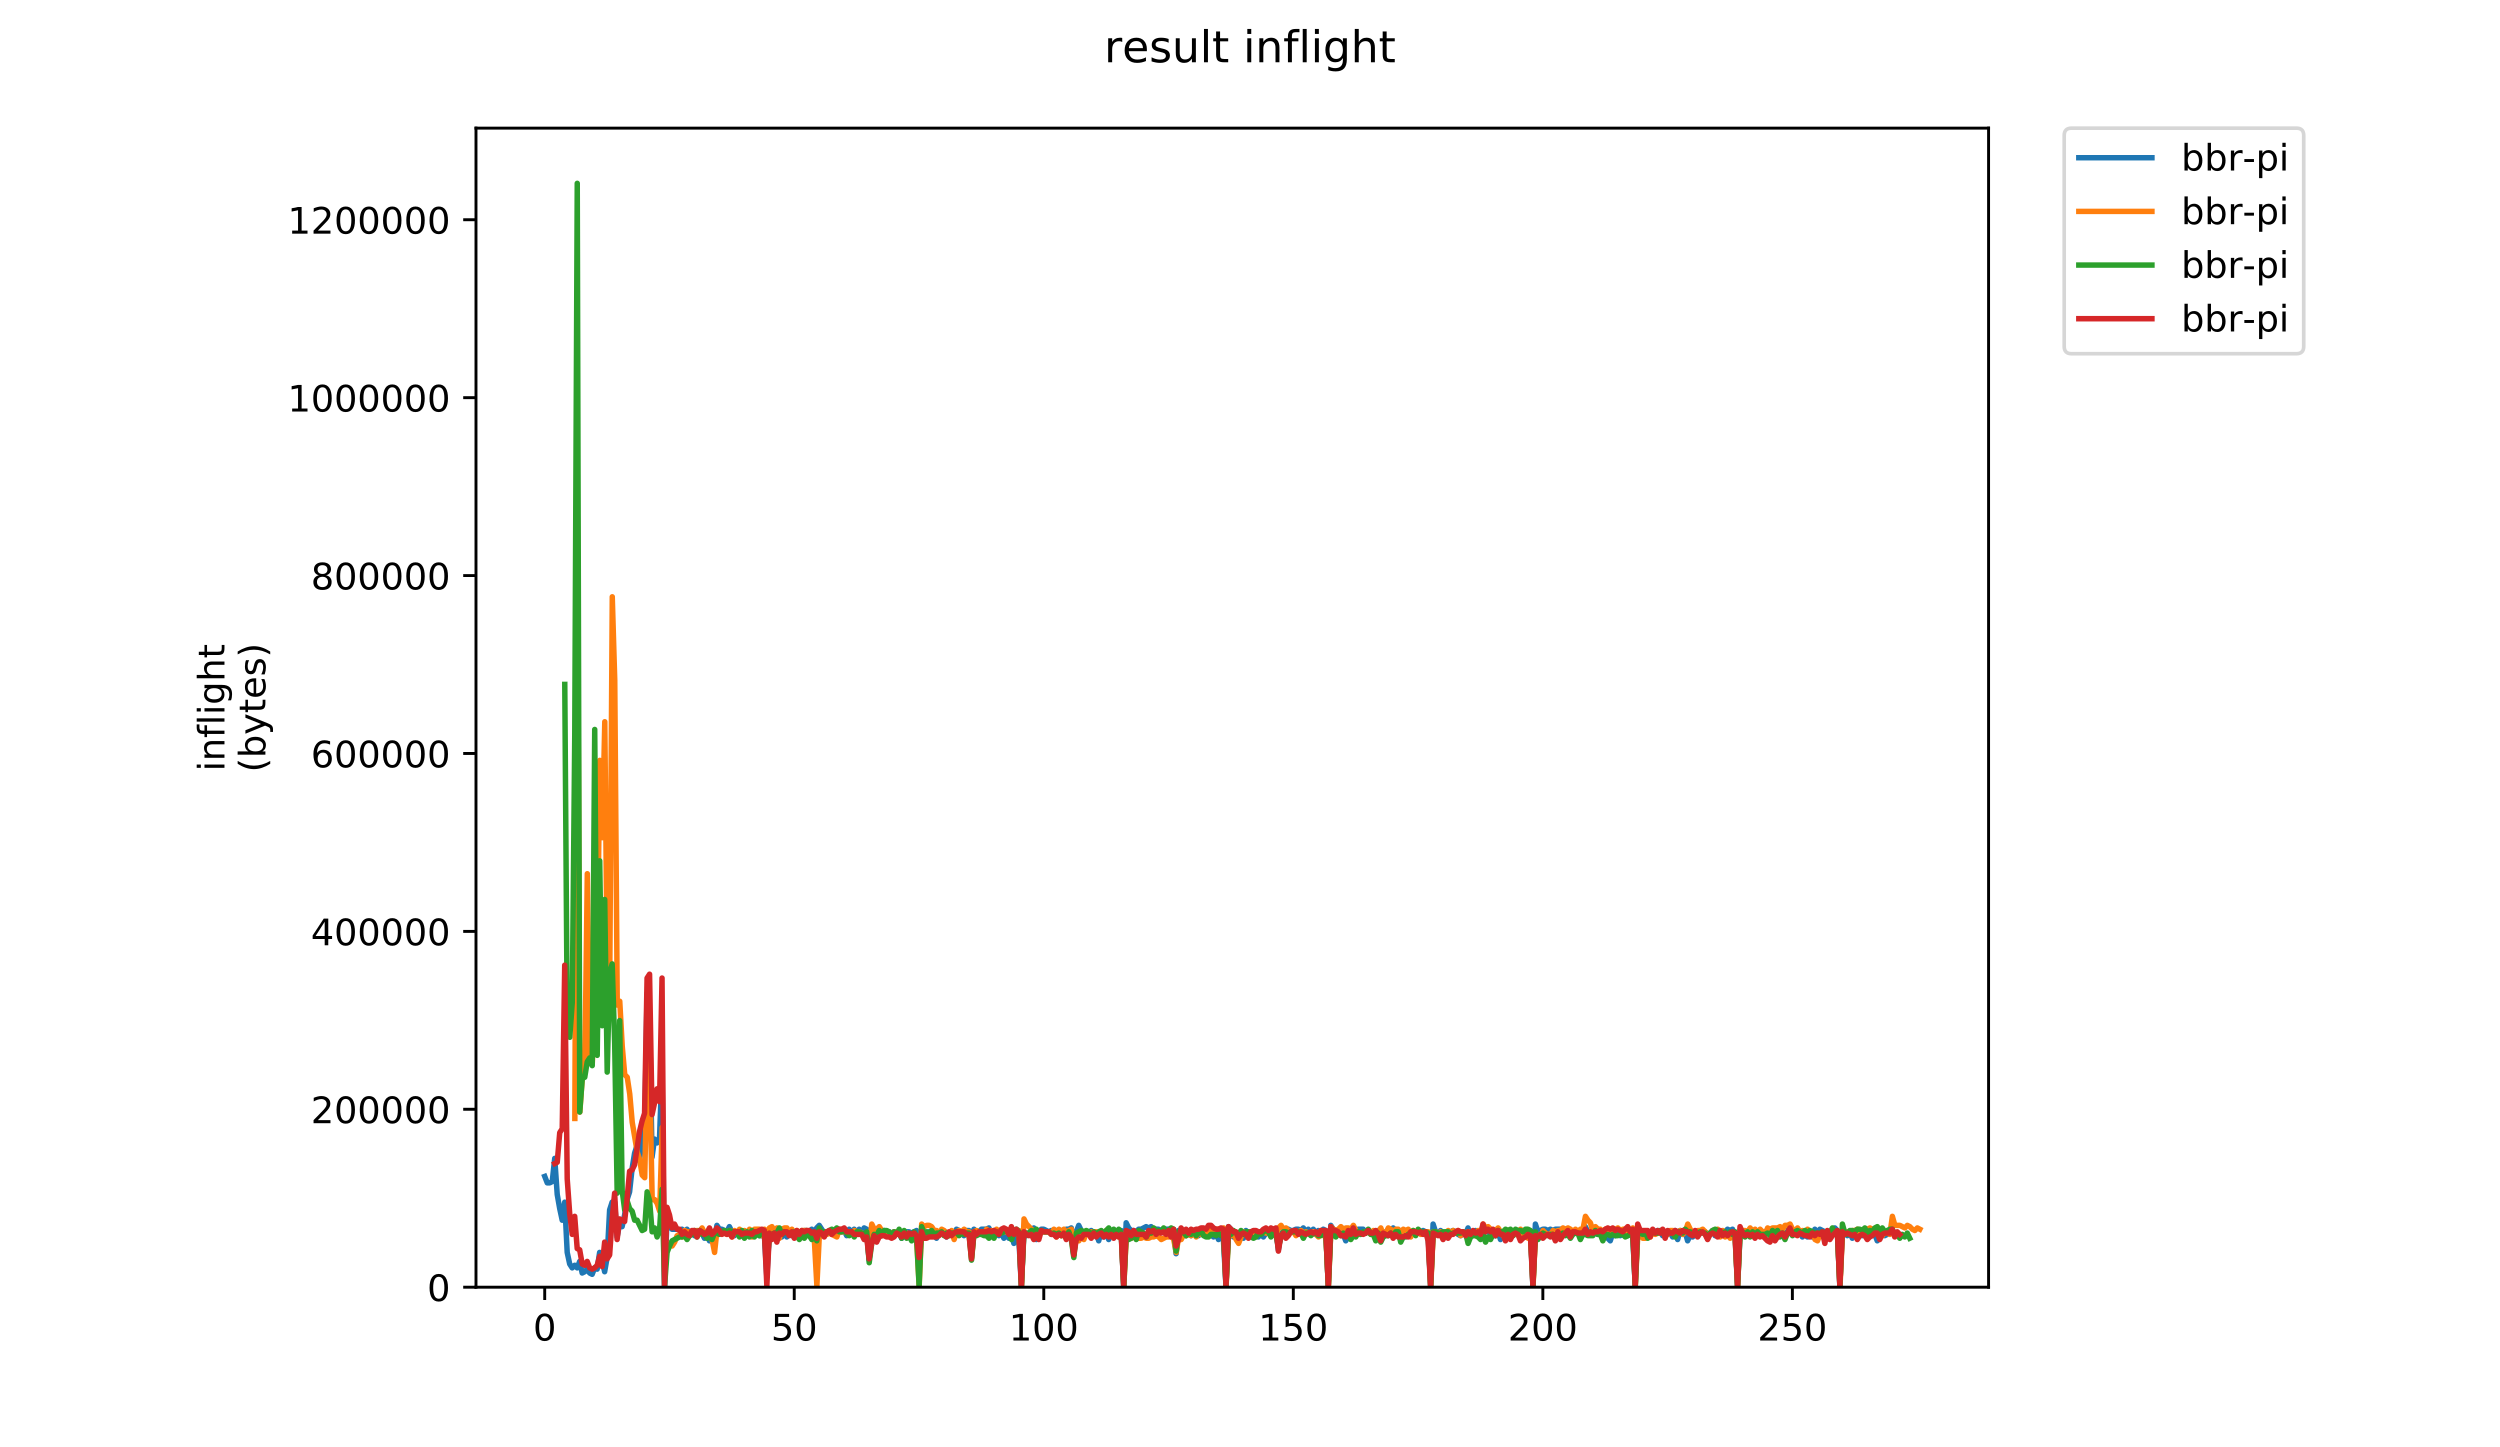 <?xml version="1.0" encoding="utf-8" standalone="no"?>
<!DOCTYPE svg PUBLIC "-//W3C//DTD SVG 1.1//EN"
  "http://www.w3.org/Graphics/SVG/1.1/DTD/svg11.dtd">
<!-- Created with matplotlib (https://matplotlib.org/) -->
<svg height="396pt" version="1.1" viewBox="0 0 684 396" width="684pt" xmlns="http://www.w3.org/2000/svg" xmlns:xlink="http://www.w3.org/1999/xlink">
 <defs>
  <style type="text/css">
*{stroke-linecap:butt;stroke-linejoin:round;}
  </style>
 </defs>
 <g id="figure_1">
  <g id="patch_1">
   <path d="M 0 396 
L 684 396 
L 684 0 
L 0 0 
z
" style="fill:#ffffff;"/>
  </g>
  <g id="axes_1">
   <g id="patch_2">
    <path d="M 130.23 352.174 
L 544.074 352.174 
L 544.074 35.062 
L 130.23 35.062 
z
" style="fill:#ffffff;"/>
   </g>
   <g id="matplotlib.axis_1">
    <g id="xtick_1">
     <g id="line2d_1">
      <defs>
       <path d="M 0 0 
L 0 3.5 
" id="m83495b9a6a" style="stroke:#000000;stroke-width:0.8;"/>
      </defs>
      <g>
       <use style="stroke:#000000;stroke-width:0.8;" x="149.033" xlink:href="#m83495b9a6a" y="352.174"/>
      </g>
     </g>
     <g id="text_1">
      <!-- 0 -->
      <defs>
       <path d="M 31.781 66.406 
Q 24.172 66.406 20.328 58.906 
Q 16.5 51.422 16.5 36.375 
Q 16.5 21.391 20.328 13.891 
Q 24.172 6.391 31.781 6.391 
Q 39.453 6.391 43.281 13.891 
Q 47.125 21.391 47.125 36.375 
Q 47.125 51.422 43.281 58.906 
Q 39.453 66.406 31.781 66.406 
z
M 31.781 74.219 
Q 44.047 74.219 50.516 64.516 
Q 56.984 54.828 56.984 36.375 
Q 56.984 17.969 50.516 8.266 
Q 44.047 -1.422 31.781 -1.422 
Q 19.531 -1.422 13.062 8.266 
Q 6.594 17.969 6.594 36.375 
Q 6.594 54.828 13.062 64.516 
Q 19.531 74.219 31.781 74.219 
z
" id="DejaVuSans-48"/>
      </defs>
      <g transform="translate(145.852 366.773)scale(0.1 -0.1)">
       <use xlink:href="#DejaVuSans-48"/>
      </g>
     </g>
    </g>
    <g id="xtick_2">
     <g id="line2d_2">
      <g>
       <use style="stroke:#000000;stroke-width:0.8;" x="217.305" xlink:href="#m83495b9a6a" y="352.174"/>
      </g>
     </g>
     <g id="text_2">
      <!-- 50 -->
      <defs>
       <path d="M 10.797 72.906 
L 49.516 72.906 
L 49.516 64.594 
L 19.828 64.594 
L 19.828 46.734 
Q 21.969 47.469 24.109 47.828 
Q 26.266 48.188 28.422 48.188 
Q 40.625 48.188 47.75 41.5 
Q 54.891 34.812 54.891 23.391 
Q 54.891 11.625 47.562 5.094 
Q 40.234 -1.422 26.906 -1.422 
Q 22.312 -1.422 17.547 -0.641 
Q 12.797 0.141 7.719 1.703 
L 7.719 11.625 
Q 12.109 9.234 16.797 8.062 
Q 21.484 6.891 26.703 6.891 
Q 35.156 6.891 40.078 11.328 
Q 45.016 15.766 45.016 23.391 
Q 45.016 31 40.078 35.438 
Q 35.156 39.891 26.703 39.891 
Q 22.75 39.891 18.812 39.016 
Q 14.891 38.141 10.797 36.281 
z
" id="DejaVuSans-53"/>
      </defs>
      <g transform="translate(210.943 366.773)scale(0.1 -0.1)">
       <use xlink:href="#DejaVuSans-53"/>
       <use x="63.623" xlink:href="#DejaVuSans-48"/>
      </g>
     </g>
    </g>
    <g id="xtick_3">
     <g id="line2d_3">
      <g>
       <use style="stroke:#000000;stroke-width:0.8;" x="285.578" xlink:href="#m83495b9a6a" y="352.174"/>
      </g>
     </g>
     <g id="text_3">
      <!-- 100 -->
      <defs>
       <path d="M 12.406 8.297 
L 28.516 8.297 
L 28.516 63.922 
L 10.984 60.406 
L 10.984 69.391 
L 28.422 72.906 
L 38.281 72.906 
L 38.281 8.297 
L 54.391 8.297 
L 54.391 0 
L 12.406 0 
z
" id="DejaVuSans-49"/>
      </defs>
      <g transform="translate(276.034 366.773)scale(0.1 -0.1)">
       <use xlink:href="#DejaVuSans-49"/>
       <use x="63.623" xlink:href="#DejaVuSans-48"/>
       <use x="127.246" xlink:href="#DejaVuSans-48"/>
      </g>
     </g>
    </g>
    <g id="xtick_4">
     <g id="line2d_4">
      <g>
       <use style="stroke:#000000;stroke-width:0.8;" x="353.85" xlink:href="#m83495b9a6a" y="352.174"/>
      </g>
     </g>
     <g id="text_4">
      <!-- 150 -->
      <g transform="translate(344.306 366.773)scale(0.1 -0.1)">
       <use xlink:href="#DejaVuSans-49"/>
       <use x="63.623" xlink:href="#DejaVuSans-53"/>
       <use x="127.246" xlink:href="#DejaVuSans-48"/>
      </g>
     </g>
    </g>
    <g id="xtick_5">
     <g id="line2d_5">
      <g>
       <use style="stroke:#000000;stroke-width:0.8;" x="422.122" xlink:href="#m83495b9a6a" y="352.174"/>
      </g>
     </g>
     <g id="text_5">
      <!-- 200 -->
      <defs>
       <path d="M 19.188 8.297 
L 53.609 8.297 
L 53.609 0 
L 7.328 0 
L 7.328 8.297 
Q 12.938 14.109 22.625 23.891 
Q 32.328 33.688 34.812 36.531 
Q 39.547 41.844 41.422 45.531 
Q 43.312 49.219 43.312 52.781 
Q 43.312 58.594 39.234 62.25 
Q 35.156 65.922 28.609 65.922 
Q 23.969 65.922 18.812 64.312 
Q 13.672 62.703 7.812 59.422 
L 7.812 69.391 
Q 13.766 71.781 18.938 73 
Q 24.125 74.219 28.422 74.219 
Q 39.75 74.219 46.484 68.547 
Q 53.219 62.891 53.219 53.422 
Q 53.219 48.922 51.531 44.891 
Q 49.859 40.875 45.406 35.406 
Q 44.188 33.984 37.641 27.219 
Q 31.109 20.453 19.188 8.297 
z
" id="DejaVuSans-50"/>
      </defs>
      <g transform="translate(412.579 366.773)scale(0.1 -0.1)">
       <use xlink:href="#DejaVuSans-50"/>
       <use x="63.623" xlink:href="#DejaVuSans-48"/>
       <use x="127.246" xlink:href="#DejaVuSans-48"/>
      </g>
     </g>
    </g>
    <g id="xtick_6">
     <g id="line2d_6">
      <g>
       <use style="stroke:#000000;stroke-width:0.8;" x="490.395" xlink:href="#m83495b9a6a" y="352.174"/>
      </g>
     </g>
     <g id="text_6">
      <!-- 250 -->
      <g transform="translate(480.851 366.773)scale(0.1 -0.1)">
       <use xlink:href="#DejaVuSans-50"/>
       <use x="63.623" xlink:href="#DejaVuSans-53"/>
       <use x="127.246" xlink:href="#DejaVuSans-48"/>
      </g>
     </g>
    </g>
   </g>
   <g id="matplotlib.axis_2">
    <g id="ytick_1">
     <g id="line2d_7">
      <defs>
       <path d="M 0 0 
L -3.5 0 
" id="mfa64374f54" style="stroke:#000000;stroke-width:0.8;"/>
      </defs>
      <g>
       <use style="stroke:#000000;stroke-width:0.8;" x="130.23" xlink:href="#mfa64374f54" y="352.174"/>
      </g>
     </g>
     <g id="text_7">
      <!-- 0 -->
      <g transform="translate(116.868 355.973)scale(0.1 -0.1)">
       <use xlink:href="#DejaVuSans-48"/>
      </g>
     </g>
    </g>
    <g id="ytick_2">
     <g id="line2d_8">
      <g>
       <use style="stroke:#000000;stroke-width:0.8;" x="130.23" xlink:href="#mfa64374f54" y="303.499"/>
      </g>
     </g>
     <g id="text_8">
      <!-- 200000 -->
      <g transform="translate(85.055 307.299)scale(0.1 -0.1)">
       <use xlink:href="#DejaVuSans-50"/>
       <use x="63.623" xlink:href="#DejaVuSans-48"/>
       <use x="127.246" xlink:href="#DejaVuSans-48"/>
       <use x="190.869" xlink:href="#DejaVuSans-48"/>
       <use x="254.492" xlink:href="#DejaVuSans-48"/>
       <use x="318.115" xlink:href="#DejaVuSans-48"/>
      </g>
     </g>
    </g>
    <g id="ytick_3">
     <g id="line2d_9">
      <g>
       <use style="stroke:#000000;stroke-width:0.8;" x="130.23" xlink:href="#mfa64374f54" y="254.825"/>
      </g>
     </g>
     <g id="text_9">
      <!-- 400000 -->
      <defs>
       <path d="M 37.797 64.312 
L 12.891 25.391 
L 37.797 25.391 
z
M 35.203 72.906 
L 47.609 72.906 
L 47.609 25.391 
L 58.016 25.391 
L 58.016 17.188 
L 47.609 17.188 
L 47.609 0 
L 37.797 0 
L 37.797 17.188 
L 4.891 17.188 
L 4.891 26.703 
z
" id="DejaVuSans-52"/>
      </defs>
      <g transform="translate(85.055 258.624)scale(0.1 -0.1)">
       <use xlink:href="#DejaVuSans-52"/>
       <use x="63.623" xlink:href="#DejaVuSans-48"/>
       <use x="127.246" xlink:href="#DejaVuSans-48"/>
       <use x="190.869" xlink:href="#DejaVuSans-48"/>
       <use x="254.492" xlink:href="#DejaVuSans-48"/>
       <use x="318.115" xlink:href="#DejaVuSans-48"/>
      </g>
     </g>
    </g>
    <g id="ytick_4">
     <g id="line2d_10">
      <g>
       <use style="stroke:#000000;stroke-width:0.8;" x="130.23" xlink:href="#mfa64374f54" y="206.15"/>
      </g>
     </g>
     <g id="text_10">
      <!-- 600000 -->
      <defs>
       <path d="M 33.016 40.375 
Q 26.375 40.375 22.484 35.828 
Q 18.609 31.297 18.609 23.391 
Q 18.609 15.531 22.484 10.953 
Q 26.375 6.391 33.016 6.391 
Q 39.656 6.391 43.531 10.953 
Q 47.406 15.531 47.406 23.391 
Q 47.406 31.297 43.531 35.828 
Q 39.656 40.375 33.016 40.375 
z
M 52.594 71.297 
L 52.594 62.312 
Q 48.875 64.062 45.094 64.984 
Q 41.312 65.922 37.594 65.922 
Q 27.828 65.922 22.672 59.328 
Q 17.531 52.734 16.797 39.406 
Q 19.672 43.656 24.016 45.922 
Q 28.375 48.188 33.594 48.188 
Q 44.578 48.188 50.953 41.516 
Q 57.328 34.859 57.328 23.391 
Q 57.328 12.156 50.688 5.359 
Q 44.047 -1.422 33.016 -1.422 
Q 20.359 -1.422 13.672 8.266 
Q 6.984 17.969 6.984 36.375 
Q 6.984 53.656 15.188 63.938 
Q 23.391 74.219 37.203 74.219 
Q 40.922 74.219 44.703 73.484 
Q 48.484 72.75 52.594 71.297 
z
" id="DejaVuSans-54"/>
      </defs>
      <g transform="translate(85.055 209.949)scale(0.1 -0.1)">
       <use xlink:href="#DejaVuSans-54"/>
       <use x="63.623" xlink:href="#DejaVuSans-48"/>
       <use x="127.246" xlink:href="#DejaVuSans-48"/>
       <use x="190.869" xlink:href="#DejaVuSans-48"/>
       <use x="254.492" xlink:href="#DejaVuSans-48"/>
       <use x="318.115" xlink:href="#DejaVuSans-48"/>
      </g>
     </g>
    </g>
    <g id="ytick_5">
     <g id="line2d_11">
      <g>
       <use style="stroke:#000000;stroke-width:0.8;" x="130.23" xlink:href="#mfa64374f54" y="157.475"/>
      </g>
     </g>
     <g id="text_11">
      <!-- 800000 -->
      <defs>
       <path d="M 31.781 34.625 
Q 24.75 34.625 20.719 30.859 
Q 16.703 27.094 16.703 20.516 
Q 16.703 13.922 20.719 10.156 
Q 24.75 6.391 31.781 6.391 
Q 38.812 6.391 42.859 10.172 
Q 46.922 13.969 46.922 20.516 
Q 46.922 27.094 42.891 30.859 
Q 38.875 34.625 31.781 34.625 
z
M 21.922 38.812 
Q 15.578 40.375 12.031 44.719 
Q 8.5 49.078 8.5 55.328 
Q 8.5 64.062 14.719 69.141 
Q 20.953 74.219 31.781 74.219 
Q 42.672 74.219 48.875 69.141 
Q 55.078 64.062 55.078 55.328 
Q 55.078 49.078 51.531 44.719 
Q 48 40.375 41.703 38.812 
Q 48.828 37.156 52.797 32.312 
Q 56.781 27.484 56.781 20.516 
Q 56.781 9.906 50.312 4.234 
Q 43.844 -1.422 31.781 -1.422 
Q 19.734 -1.422 13.25 4.234 
Q 6.781 9.906 6.781 20.516 
Q 6.781 27.484 10.781 32.312 
Q 14.797 37.156 21.922 38.812 
z
M 18.312 54.391 
Q 18.312 48.734 21.844 45.562 
Q 25.391 42.391 31.781 42.391 
Q 38.141 42.391 41.719 45.562 
Q 45.312 48.734 45.312 54.391 
Q 45.312 60.062 41.719 63.234 
Q 38.141 66.406 31.781 66.406 
Q 25.391 66.406 21.844 63.234 
Q 18.312 60.062 18.312 54.391 
z
" id="DejaVuSans-56"/>
      </defs>
      <g transform="translate(85.055 161.274)scale(0.1 -0.1)">
       <use xlink:href="#DejaVuSans-56"/>
       <use x="63.623" xlink:href="#DejaVuSans-48"/>
       <use x="127.246" xlink:href="#DejaVuSans-48"/>
       <use x="190.869" xlink:href="#DejaVuSans-48"/>
       <use x="254.492" xlink:href="#DejaVuSans-48"/>
       <use x="318.115" xlink:href="#DejaVuSans-48"/>
      </g>
     </g>
    </g>
    <g id="ytick_6">
     <g id="line2d_12">
      <g>
       <use style="stroke:#000000;stroke-width:0.8;" x="130.23" xlink:href="#mfa64374f54" y="108.801"/>
      </g>
     </g>
     <g id="text_12">
      <!-- 1000000 -->
      <g transform="translate(78.693 112.6)scale(0.1 -0.1)">
       <use xlink:href="#DejaVuSans-49"/>
       <use x="63.623" xlink:href="#DejaVuSans-48"/>
       <use x="127.246" xlink:href="#DejaVuSans-48"/>
       <use x="190.869" xlink:href="#DejaVuSans-48"/>
       <use x="254.492" xlink:href="#DejaVuSans-48"/>
       <use x="318.115" xlink:href="#DejaVuSans-48"/>
       <use x="381.738" xlink:href="#DejaVuSans-48"/>
      </g>
     </g>
    </g>
    <g id="ytick_7">
     <g id="line2d_13">
      <g>
       <use style="stroke:#000000;stroke-width:0.8;" x="130.23" xlink:href="#mfa64374f54" y="60.126"/>
      </g>
     </g>
     <g id="text_13">
      <!-- 1200000 -->
      <g transform="translate(78.693 63.925)scale(0.1 -0.1)">
       <use xlink:href="#DejaVuSans-49"/>
       <use x="63.623" xlink:href="#DejaVuSans-50"/>
       <use x="127.246" xlink:href="#DejaVuSans-48"/>
       <use x="190.869" xlink:href="#DejaVuSans-48"/>
       <use x="254.492" xlink:href="#DejaVuSans-48"/>
       <use x="318.115" xlink:href="#DejaVuSans-48"/>
       <use x="381.738" xlink:href="#DejaVuSans-48"/>
      </g>
     </g>
    </g>
    <g id="text_14">
     <!-- inflight -->
     <defs>
      <path d="M 9.422 54.688 
L 18.406 54.688 
L 18.406 0 
L 9.422 0 
z
M 9.422 75.984 
L 18.406 75.984 
L 18.406 64.594 
L 9.422 64.594 
z
" id="DejaVuSans-105"/>
      <path d="M 54.891 33.016 
L 54.891 0 
L 45.906 0 
L 45.906 32.719 
Q 45.906 40.484 42.875 44.328 
Q 39.844 48.188 33.797 48.188 
Q 26.516 48.188 22.312 43.547 
Q 18.109 38.922 18.109 30.906 
L 18.109 0 
L 9.078 0 
L 9.078 54.688 
L 18.109 54.688 
L 18.109 46.188 
Q 21.344 51.125 25.703 53.562 
Q 30.078 56 35.797 56 
Q 45.219 56 50.047 50.172 
Q 54.891 44.344 54.891 33.016 
z
" id="DejaVuSans-110"/>
      <path d="M 37.109 75.984 
L 37.109 68.5 
L 28.516 68.5 
Q 23.688 68.5 21.797 66.547 
Q 19.922 64.594 19.922 59.516 
L 19.922 54.688 
L 34.719 54.688 
L 34.719 47.703 
L 19.922 47.703 
L 19.922 0 
L 10.891 0 
L 10.891 47.703 
L 2.297 47.703 
L 2.297 54.688 
L 10.891 54.688 
L 10.891 58.5 
Q 10.891 67.625 15.141 71.797 
Q 19.391 75.984 28.609 75.984 
z
" id="DejaVuSans-102"/>
      <path d="M 9.422 75.984 
L 18.406 75.984 
L 18.406 0 
L 9.422 0 
z
" id="DejaVuSans-108"/>
      <path d="M 45.406 27.984 
Q 45.406 37.75 41.375 43.109 
Q 37.359 48.484 30.078 48.484 
Q 22.859 48.484 18.828 43.109 
Q 14.797 37.75 14.797 27.984 
Q 14.797 18.266 18.828 12.891 
Q 22.859 7.516 30.078 7.516 
Q 37.359 7.516 41.375 12.891 
Q 45.406 18.266 45.406 27.984 
z
M 54.391 6.781 
Q 54.391 -7.172 48.188 -13.984 
Q 42 -20.797 29.203 -20.797 
Q 24.469 -20.797 20.266 -20.094 
Q 16.062 -19.391 12.109 -17.922 
L 12.109 -9.188 
Q 16.062 -11.328 19.922 -12.344 
Q 23.781 -13.375 27.781 -13.375 
Q 36.625 -13.375 41.016 -8.766 
Q 45.406 -4.156 45.406 5.172 
L 45.406 9.625 
Q 42.625 4.781 38.281 2.391 
Q 33.938 0 27.875 0 
Q 17.828 0 11.672 7.656 
Q 5.516 15.328 5.516 27.984 
Q 5.516 40.672 11.672 48.328 
Q 17.828 56 27.875 56 
Q 33.938 56 38.281 53.609 
Q 42.625 51.219 45.406 46.391 
L 45.406 54.688 
L 54.391 54.688 
z
" id="DejaVuSans-103"/>
      <path d="M 54.891 33.016 
L 54.891 0 
L 45.906 0 
L 45.906 32.719 
Q 45.906 40.484 42.875 44.328 
Q 39.844 48.188 33.797 48.188 
Q 26.516 48.188 22.312 43.547 
Q 18.109 38.922 18.109 30.906 
L 18.109 0 
L 9.078 0 
L 9.078 75.984 
L 18.109 75.984 
L 18.109 46.188 
Q 21.344 51.125 25.703 53.562 
Q 30.078 56 35.797 56 
Q 45.219 56 50.047 50.172 
Q 54.891 44.344 54.891 33.016 
z
" id="DejaVuSans-104"/>
      <path d="M 18.312 70.219 
L 18.312 54.688 
L 36.812 54.688 
L 36.812 47.703 
L 18.312 47.703 
L 18.312 18.016 
Q 18.312 11.328 20.141 9.422 
Q 21.969 7.516 27.594 7.516 
L 36.812 7.516 
L 36.812 0 
L 27.594 0 
Q 17.188 0 13.234 3.875 
Q 9.281 7.766 9.281 18.016 
L 9.281 47.703 
L 2.688 47.703 
L 2.688 54.688 
L 9.281 54.688 
L 9.281 70.219 
z
" id="DejaVuSans-116"/>
     </defs>
     <g transform="translate(61.415 211.018)rotate(-90)scale(0.1 -0.1)">
      <use xlink:href="#DejaVuSans-105"/>
      <use x="27.783" xlink:href="#DejaVuSans-110"/>
      <use x="91.162" xlink:href="#DejaVuSans-102"/>
      <use x="126.367" xlink:href="#DejaVuSans-108"/>
      <use x="154.15" xlink:href="#DejaVuSans-105"/>
      <use x="181.934" xlink:href="#DejaVuSans-103"/>
      <use x="245.41" xlink:href="#DejaVuSans-104"/>
      <use x="308.789" xlink:href="#DejaVuSans-116"/>
     </g>
     <!-- (bytes) -->
     <defs>
      <path d="M 31 75.875 
Q 24.469 64.656 21.281 53.656 
Q 18.109 42.672 18.109 31.391 
Q 18.109 20.125 21.312 9.062 
Q 24.516 -2 31 -13.188 
L 23.188 -13.188 
Q 15.875 -1.703 12.234 9.375 
Q 8.594 20.453 8.594 31.391 
Q 8.594 42.281 12.203 53.312 
Q 15.828 64.359 23.188 75.875 
z
" id="DejaVuSans-40"/>
      <path d="M 48.688 27.297 
Q 48.688 37.203 44.609 42.844 
Q 40.531 48.484 33.406 48.484 
Q 26.266 48.484 22.188 42.844 
Q 18.109 37.203 18.109 27.297 
Q 18.109 17.391 22.188 11.75 
Q 26.266 6.109 33.406 6.109 
Q 40.531 6.109 44.609 11.75 
Q 48.688 17.391 48.688 27.297 
z
M 18.109 46.391 
Q 20.953 51.266 25.266 53.625 
Q 29.594 56 35.594 56 
Q 45.562 56 51.781 48.094 
Q 58.016 40.188 58.016 27.297 
Q 58.016 14.406 51.781 6.484 
Q 45.562 -1.422 35.594 -1.422 
Q 29.594 -1.422 25.266 0.953 
Q 20.953 3.328 18.109 8.203 
L 18.109 0 
L 9.078 0 
L 9.078 75.984 
L 18.109 75.984 
z
" id="DejaVuSans-98"/>
      <path d="M 32.172 -5.078 
Q 28.375 -14.844 24.75 -17.812 
Q 21.141 -20.797 15.094 -20.797 
L 7.906 -20.797 
L 7.906 -13.281 
L 13.188 -13.281 
Q 16.891 -13.281 18.938 -11.516 
Q 21 -9.766 23.484 -3.219 
L 25.094 0.875 
L 2.984 54.688 
L 12.5 54.688 
L 29.594 11.922 
L 46.688 54.688 
L 56.203 54.688 
z
" id="DejaVuSans-121"/>
      <path d="M 56.203 29.594 
L 56.203 25.203 
L 14.891 25.203 
Q 15.484 15.922 20.484 11.062 
Q 25.484 6.203 34.422 6.203 
Q 39.594 6.203 44.453 7.469 
Q 49.312 8.734 54.109 11.281 
L 54.109 2.781 
Q 49.266 0.734 44.188 -0.344 
Q 39.109 -1.422 33.891 -1.422 
Q 20.797 -1.422 13.156 6.188 
Q 5.516 13.812 5.516 26.812 
Q 5.516 40.234 12.766 48.109 
Q 20.016 56 32.328 56 
Q 43.359 56 49.781 48.891 
Q 56.203 41.797 56.203 29.594 
z
M 47.219 32.234 
Q 47.125 39.594 43.094 43.984 
Q 39.062 48.391 32.422 48.391 
Q 24.906 48.391 20.391 44.141 
Q 15.875 39.891 15.188 32.172 
z
" id="DejaVuSans-101"/>
      <path d="M 44.281 53.078 
L 44.281 44.578 
Q 40.484 46.531 36.375 47.5 
Q 32.281 48.484 27.875 48.484 
Q 21.188 48.484 17.844 46.438 
Q 14.5 44.391 14.5 40.281 
Q 14.5 37.156 16.891 35.375 
Q 19.281 33.594 26.516 31.984 
L 29.594 31.297 
Q 39.156 29.25 43.188 25.516 
Q 47.219 21.781 47.219 15.094 
Q 47.219 7.469 41.188 3.016 
Q 35.156 -1.422 24.609 -1.422 
Q 20.219 -1.422 15.453 -0.562 
Q 10.688 0.297 5.422 2 
L 5.422 11.281 
Q 10.406 8.688 15.234 7.391 
Q 20.062 6.109 24.812 6.109 
Q 31.156 6.109 34.562 8.281 
Q 37.984 10.453 37.984 14.406 
Q 37.984 18.062 35.516 20.016 
Q 33.062 21.969 24.703 23.781 
L 21.578 24.516 
Q 13.234 26.266 9.516 29.906 
Q 5.812 33.547 5.812 39.891 
Q 5.812 47.609 11.281 51.797 
Q 16.75 56 26.812 56 
Q 31.781 56 36.172 55.266 
Q 40.578 54.547 44.281 53.078 
z
" id="DejaVuSans-115"/>
      <path d="M 8.016 75.875 
L 15.828 75.875 
Q 23.141 64.359 26.781 53.312 
Q 30.422 42.281 30.422 31.391 
Q 30.422 20.453 26.781 9.375 
Q 23.141 -1.703 15.828 -13.188 
L 8.016 -13.188 
Q 14.5 -2 17.703 9.062 
Q 20.906 20.125 20.906 31.391 
Q 20.906 42.672 17.703 53.656 
Q 14.5 64.656 8.016 75.875 
z
" id="DejaVuSans-41"/>
     </defs>
     <g transform="translate(72.613 211.295)rotate(-90)scale(0.1 -0.1)">
      <use xlink:href="#DejaVuSans-40"/>
      <use x="39.014" xlink:href="#DejaVuSans-98"/>
      <use x="102.49" xlink:href="#DejaVuSans-121"/>
      <use x="161.67" xlink:href="#DejaVuSans-116"/>
      <use x="200.879" xlink:href="#DejaVuSans-101"/>
      <use x="262.402" xlink:href="#DejaVuSans-115"/>
      <use x="314.502" xlink:href="#DejaVuSans-41"/>
     </g>
    </g>
   </g>
   <g id="line2d_14">
    <path clip-path="url(#ped04fe9818)" d="M 149.041 321.867 
L 149.724 323.629 
L 150.407 323.629 
L 151.089 323.277 
L 151.772 316.934 
L 152.455 326.801 
L 153.138 330.677 
L 153.82 333.849 
L 154.503 328.915 
L 155.186 342.659 
L 155.868 345.831 
L 156.551 346.888 
L 157.234 346.183 
L 157.917 346.888 
L 158.599 345.126 
L 159.282 348.298 
L 159.965 347.945 
L 160.648 347.24 
L 161.33 348.298 
L 162.013 348.65 
L 162.696 346.888 
L 163.378 347.24 
L 164.061 342.659 
L 164.744 344.774 
L 165.427 347.945 
L 166.109 344.069 
L 166.792 331.03 
L 167.475 328.915 
L 168.157 328.915 
L 168.84 338.43 
L 169.523 334.906 
L 170.206 335.611 
L 170.888 332.439 
L 171.571 328.211 
L 172.254 326.096 
L 172.937 319.753 
L 173.619 315.524 
L 174.302 313.41 
L 174.985 317.638 
L 175.667 310.59 
L 176.35 311.295 
L 177.033 271.826 
L 177.716 277.817 
L 178.398 316.581 
L 179.081 311.648 
L 179.764 312.705 
L 180.447 311.295 
L 181.129 292.265 
L 181.812 351.822 
L 182.495 333.497 
L 183.177 335.259 
L 183.86 336.316 
L 185.226 336.316 
L 185.908 336.668 
L 186.591 336.316 
L 187.274 337.021 
L 187.956 336.316 
L 188.639 337.373 
L 189.322 337.021 
L 190.005 338.078 
L 190.687 338.078 
L 191.37 337.373 
L 192.053 337.373 
L 192.736 338.783 
L 193.418 337.726 
L 194.101 339.488 
L 194.784 337.373 
L 195.466 339.135 
L 196.149 335.259 
L 196.832 336.316 
L 197.515 336.316 
L 198.88 337.021 
L 199.563 335.611 
L 200.245 337.021 
L 200.928 338.078 
L 201.611 337.021 
L 202.294 337.726 
L 202.976 338.078 
L 203.659 337.726 
L 204.342 337.726 
L 205.025 338.078 
L 205.707 337.726 
L 206.39 338.078 
L 207.073 337.373 
L 207.755 338.078 
L 208.438 338.078 
L 209.121 337.726 
L 209.804 349.355 
L 210.486 337.373 
L 211.169 336.316 
L 212.535 338.43 
L 213.217 338.078 
L 213.9 338.43 
L 214.583 337.021 
L 215.265 338.43 
L 215.948 337.021 
L 216.631 338.078 
L 217.314 337.373 
L 217.996 337.021 
L 219.362 337.021 
L 220.044 336.668 
L 220.727 336.668 
L 221.41 337.021 
L 222.093 336.316 
L 222.775 337.021 
L 223.458 335.964 
L 224.141 335.259 
L 225.506 337.373 
L 226.189 337.021 
L 226.872 337.373 
L 227.554 337.373 
L 228.237 336.668 
L 228.92 336.668 
L 229.603 337.021 
L 230.285 337.021 
L 230.968 336.668 
L 231.651 338.078 
L 232.333 336.316 
L 233.016 337.373 
L 233.699 336.316 
L 234.382 337.373 
L 235.064 336.316 
L 235.747 337.726 
L 236.43 335.964 
L 237.113 336.316 
L 237.795 344.774 
L 238.478 335.964 
L 239.161 336.316 
L 239.843 337.373 
L 240.526 337.373 
L 241.892 336.668 
L 242.574 337.726 
L 243.257 337.021 
L 243.94 337.373 
L 244.623 337.021 
L 245.305 337.373 
L 245.988 337.373 
L 246.671 338.783 
L 247.353 337.726 
L 248.036 337.021 
L 248.719 337.021 
L 249.402 337.373 
L 250.767 336.668 
L 251.45 346.888 
L 252.132 336.668 
L 252.815 337.373 
L 253.498 337.373 
L 254.181 337.021 
L 254.863 337.726 
L 255.546 337.021 
L 256.229 338.783 
L 256.912 337.021 
L 257.594 337.021 
L 258.96 338.43 
L 259.642 337.373 
L 260.325 337.726 
L 261.008 337.726 
L 261.691 336.316 
L 262.373 336.668 
L 263.739 338.078 
L 264.422 336.668 
L 265.104 336.668 
L 265.787 343.012 
L 266.47 336.316 
L 267.152 337.373 
L 267.835 337.021 
L 268.518 336.316 
L 269.883 336.316 
L 270.566 335.964 
L 271.249 337.373 
L 271.931 336.668 
L 272.614 337.021 
L 273.297 338.078 
L 273.98 337.373 
L 274.662 338.783 
L 275.345 337.726 
L 276.028 338.783 
L 276.711 337.726 
L 277.393 340.192 
L 278.076 337.726 
L 278.759 338.783 
L 279.441 351.822 
L 280.124 337.021 
L 280.807 338.078 
L 281.49 337.373 
L 282.172 337.021 
L 282.855 335.964 
L 283.538 339.135 
L 284.22 337.021 
L 284.903 336.316 
L 285.586 336.316 
L 286.951 337.021 
L 287.634 336.668 
L 288.317 337.373 
L 289 336.668 
L 289.682 337.021 
L 290.365 336.668 
L 291.048 336.668 
L 291.73 336.316 
L 292.413 336.316 
L 293.096 335.964 
L 293.779 343.364 
L 294.461 337.021 
L 295.144 335.259 
L 295.827 336.668 
L 296.51 337.373 
L 297.192 337.726 
L 297.875 337.373 
L 298.558 336.668 
L 299.24 337.373 
L 299.923 337.373 
L 300.606 339.488 
L 301.289 337.021 
L 301.971 338.43 
L 302.654 337.021 
L 303.337 339.135 
L 304.019 336.668 
L 304.702 337.373 
L 305.385 337.726 
L 306.068 337.021 
L 306.75 336.668 
L 307.433 351.822 
L 308.116 334.554 
L 308.799 335.964 
L 309.481 336.668 
L 310.164 336.668 
L 310.847 337.021 
L 311.529 336.316 
L 312.212 336.316 
L 313.578 335.611 
L 314.26 335.964 
L 314.943 335.611 
L 315.626 336.668 
L 316.308 336.316 
L 316.991 336.316 
L 317.674 336.668 
L 318.357 336.668 
L 319.039 336.316 
L 320.405 336.316 
L 321.088 336.668 
L 321.77 343.012 
L 322.453 336.668 
L 323.136 337.021 
L 323.818 337.021 
L 324.501 338.078 
L 325.184 337.021 
L 325.867 338.078 
L 326.549 337.021 
L 327.232 337.373 
L 327.915 338.078 
L 328.598 337.373 
L 329.28 337.373 
L 329.963 338.078 
L 330.646 337.726 
L 331.328 337.726 
L 332.011 338.43 
L 332.694 337.373 
L 333.377 339.135 
L 334.059 337.726 
L 334.742 339.488 
L 335.425 351.822 
L 336.107 335.611 
L 336.79 336.316 
L 337.473 338.43 
L 338.156 337.373 
L 338.838 338.43 
L 339.521 337.373 
L 340.204 338.783 
L 340.887 336.668 
L 341.569 337.726 
L 342.252 337.021 
L 342.935 338.43 
L 343.617 337.021 
L 344.3 338.43 
L 344.983 337.373 
L 345.666 338.43 
L 346.348 337.373 
L 347.031 337.373 
L 347.714 336.668 
L 348.396 336.668 
L 349.079 336.316 
L 349.762 341.954 
L 350.445 337.373 
L 351.127 338.078 
L 351.81 338.078 
L 352.493 336.316 
L 353.176 336.668 
L 353.858 336.668 
L 354.541 336.316 
L 355.224 336.316 
L 355.906 336.668 
L 356.589 335.964 
L 357.272 337.021 
L 357.955 336.316 
L 358.637 337.726 
L 359.32 336.316 
L 360.003 337.726 
L 360.686 336.668 
L 361.368 337.726 
L 362.051 336.316 
L 362.734 336.668 
L 363.416 351.822 
L 364.099 335.259 
L 364.782 336.316 
L 365.465 336.668 
L 366.147 337.373 
L 366.83 337.373 
L 367.513 337.726 
L 368.195 339.488 
L 368.878 338.43 
L 369.561 337.726 
L 370.926 337.021 
L 371.609 336.316 
L 372.975 336.316 
L 373.657 337.373 
L 374.34 336.668 
L 375.023 337.373 
L 375.705 337.373 
L 377.071 336.668 
L 377.754 337.726 
L 379.802 336.668 
L 380.484 337.021 
L 381.167 335.964 
L 381.85 337.373 
L 382.533 337.021 
L 384.581 337.021 
L 385.264 337.373 
L 385.946 337.021 
L 386.629 337.021 
L 387.312 337.373 
L 388.677 337.373 
L 389.36 336.668 
L 390.043 337.021 
L 390.725 337.726 
L 391.408 351.822 
L 392.091 334.906 
L 392.774 337.021 
L 393.456 337.726 
L 394.139 336.668 
L 394.822 338.43 
L 395.504 337.373 
L 396.187 337.021 
L 396.87 337.021 
L 397.553 336.668 
L 398.235 337.021 
L 398.918 337.726 
L 399.601 338.078 
L 400.283 337.373 
L 400.966 337.726 
L 401.649 335.964 
L 402.332 338.078 
L 403.014 337.021 
L 403.697 336.668 
L 405.063 337.373 
L 405.745 337.373 
L 406.428 337.021 
L 407.111 337.021 
L 407.793 337.373 
L 408.476 337.021 
L 409.159 338.078 
L 409.842 337.021 
L 410.524 339.135 
L 411.207 337.373 
L 411.89 338.43 
L 412.572 338.43 
L 413.938 337.021 
L 414.621 337.726 
L 415.986 337.021 
L 418.717 337.021 
L 419.4 351.822 
L 420.082 334.906 
L 420.765 337.021 
L 422.131 336.316 
L 422.813 336.316 
L 423.496 336.668 
L 424.179 336.316 
L 424.862 336.668 
L 425.544 336.316 
L 426.91 336.316 
L 427.592 336.668 
L 428.275 336.668 
L 428.958 336.316 
L 429.641 336.668 
L 430.323 337.373 
L 431.006 336.668 
L 431.689 337.373 
L 433.054 336.668 
L 433.737 335.611 
L 434.42 337.021 
L 435.102 337.373 
L 435.785 337.021 
L 437.151 337.726 
L 437.833 337.021 
L 438.516 337.021 
L 439.199 337.373 
L 439.881 338.783 
L 440.564 339.488 
L 441.247 337.373 
L 441.93 338.078 
L 442.612 337.726 
L 443.295 338.078 
L 444.66 337.373 
L 445.343 338.078 
L 446.026 337.373 
L 446.709 337.373 
L 447.391 351.822 
L 448.074 336.316 
L 448.757 337.021 
L 449.44 337.373 
L 450.122 337.373 
L 450.805 337.021 
L 452.853 337.021 
L 453.536 336.668 
L 454.219 337.021 
L 454.901 338.078 
L 455.584 338.078 
L 456.95 337.373 
L 457.632 338.43 
L 458.315 336.668 
L 458.998 339.135 
L 459.68 336.668 
L 460.363 337.726 
L 461.046 337.021 
L 461.729 339.488 
L 462.411 338.078 
L 463.094 338.43 
L 463.777 337.726 
L 464.459 337.726 
L 465.825 337.021 
L 466.508 337.021 
L 467.19 337.726 
L 467.873 337.373 
L 468.556 336.668 
L 469.239 338.078 
L 469.921 337.373 
L 470.604 337.726 
L 471.287 337.021 
L 471.969 337.021 
L 472.652 336.316 
L 473.335 336.668 
L 474.018 336.316 
L 474.7 338.078 
L 475.383 351.822 
L 476.066 338.078 
L 476.748 337.021 
L 477.431 337.373 
L 478.114 337.373 
L 478.797 337.726 
L 479.479 336.668 
L 480.162 336.668 
L 480.845 337.021 
L 481.528 336.668 
L 482.21 337.726 
L 482.893 337.021 
L 483.576 336.668 
L 484.258 337.373 
L 484.941 337.021 
L 485.624 337.021 
L 486.307 336.668 
L 486.989 336.668 
L 488.355 337.373 
L 489.038 337.021 
L 489.72 335.259 
L 490.403 337.373 
L 491.086 337.021 
L 491.768 337.373 
L 492.451 337.021 
L 493.134 338.43 
L 493.817 337.373 
L 494.499 338.43 
L 495.182 337.021 
L 495.865 338.43 
L 496.547 336.316 
L 497.23 338.078 
L 497.913 336.316 
L 499.278 337.021 
L 499.961 338.783 
L 500.644 337.021 
L 501.327 337.373 
L 502.009 335.964 
L 502.692 336.668 
L 503.375 351.822 
L 504.057 337.726 
L 504.74 337.021 
L 505.423 338.078 
L 506.106 337.021 
L 506.788 338.783 
L 507.471 336.668 
L 508.154 337.373 
L 508.837 337.021 
L 509.519 338.078 
L 510.202 337.726 
L 510.885 338.43 
L 511.567 337.726 
L 512.933 337.726 
L 513.616 339.488 
L 514.298 338.078 
L 514.981 337.726 
L 515.664 338.078 
L 517.029 337.373 
L 517.029 337.373 
" style="fill:none;stroke:#1f77b4;stroke-linecap:square;stroke-width:1.5;"/>
   </g>
   <g id="line2d_15">
    <path clip-path="url(#ped04fe9818)" d="M 157.275 306.009 
L 157.958 141.788 
L 158.64 304.247 
L 159.323 294.732 
L 160.006 292.618 
L 160.688 239.052 
L 161.371 288.389 
L 162.054 290.856 
L 162.737 276.055 
L 163.419 264.073 
L 164.102 208.041 
L 164.785 229.185 
L 165.468 197.468 
L 166.15 267.597 
L 166.833 266.892 
L 167.516 163.285 
L 168.198 186.191 
L 168.881 274.997 
L 169.564 273.94 
L 170.247 286.274 
L 170.929 294.027 
L 171.612 294.732 
L 172.295 299.313 
L 172.978 307.066 
L 174.343 315.172 
L 175.026 317.286 
L 175.708 321.515 
L 176.391 322.22 
L 177.074 290.151 
L 177.757 294.732 
L 178.439 328.211 
L 179.122 328.211 
L 179.805 329.268 
L 180.487 331.382 
L 181.17 308.476 
L 181.853 347.945 
L 182.536 340.545 
L 183.218 340.192 
L 183.901 340.897 
L 184.584 339.84 
L 185.267 338.078 
L 185.949 337.726 
L 186.632 338.43 
L 187.315 336.668 
L 187.997 337.021 
L 188.68 337.021 
L 189.363 337.373 
L 190.728 336.668 
L 191.411 337.021 
L 192.094 335.964 
L 192.777 337.373 
L 193.459 337.373 
L 194.142 337.021 
L 194.825 339.135 
L 195.507 342.659 
L 196.19 336.316 
L 196.873 337.373 
L 197.556 337.021 
L 198.921 337.726 
L 199.604 336.668 
L 200.286 338.43 
L 200.969 336.668 
L 201.652 337.373 
L 202.335 336.316 
L 203.017 337.726 
L 203.7 336.668 
L 204.383 337.726 
L 205.066 336.316 
L 205.748 338.43 
L 206.431 336.316 
L 207.796 336.316 
L 208.479 338.078 
L 209.162 336.316 
L 209.845 345.478 
L 210.527 335.964 
L 211.21 335.611 
L 211.893 337.021 
L 212.575 335.964 
L 213.258 338.783 
L 213.941 336.316 
L 214.624 335.964 
L 215.306 335.964 
L 215.989 337.726 
L 216.672 336.316 
L 217.355 337.726 
L 218.037 336.668 
L 218.72 338.43 
L 219.403 336.668 
L 220.768 336.668 
L 221.451 337.021 
L 222.134 337.726 
L 222.816 339.488 
L 223.499 351.822 
L 224.182 337.726 
L 224.865 337.373 
L 225.547 337.373 
L 226.23 337.726 
L 226.913 337.373 
L 228.961 338.43 
L 229.644 336.316 
L 230.326 337.021 
L 232.374 337.021 
L 233.057 337.726 
L 233.74 336.668 
L 234.423 337.021 
L 235.105 337.021 
L 236.471 337.726 
L 237.154 337.373 
L 237.836 340.897 
L 238.519 334.906 
L 239.202 336.316 
L 239.884 336.316 
L 240.567 335.611 
L 241.25 336.668 
L 241.933 337.021 
L 242.615 337.021 
L 243.298 338.078 
L 243.981 337.373 
L 244.663 337.021 
L 245.346 337.726 
L 246.029 337.373 
L 246.712 338.43 
L 247.394 337.726 
L 248.077 337.373 
L 248.76 337.726 
L 249.443 337.726 
L 250.125 337.373 
L 250.808 338.783 
L 251.491 351.822 
L 252.173 334.906 
L 252.856 335.611 
L 253.539 335.259 
L 254.222 335.259 
L 254.904 335.611 
L 255.587 336.668 
L 256.27 336.668 
L 256.953 337.726 
L 257.635 336.316 
L 258.318 336.668 
L 259.683 338.078 
L 260.366 336.668 
L 261.049 339.135 
L 261.732 337.021 
L 262.414 336.668 
L 263.097 337.021 
L 263.78 336.316 
L 264.462 337.021 
L 265.145 337.021 
L 265.828 344.069 
L 266.511 337.021 
L 267.193 336.668 
L 267.876 337.373 
L 268.559 337.021 
L 269.242 337.726 
L 269.924 336.316 
L 270.607 338.078 
L 271.29 336.668 
L 271.972 337.021 
L 272.655 336.316 
L 273.338 337.373 
L 274.021 336.668 
L 274.703 337.021 
L 276.751 337.021 
L 277.434 336.668 
L 278.117 337.373 
L 278.8 336.668 
L 279.482 351.822 
L 280.165 333.497 
L 280.848 334.906 
L 282.213 336.316 
L 282.896 337.373 
L 283.579 337.726 
L 284.944 337.021 
L 286.992 337.021 
L 287.675 337.373 
L 288.358 336.316 
L 289.041 338.43 
L 289.723 336.316 
L 290.406 338.078 
L 291.089 336.316 
L 291.771 337.373 
L 292.454 336.668 
L 293.137 336.316 
L 293.82 342.659 
L 294.502 337.726 
L 295.185 339.488 
L 295.868 338.078 
L 296.55 339.135 
L 297.233 337.021 
L 297.916 337.726 
L 298.599 337.021 
L 299.964 337.021 
L 300.647 337.373 
L 301.33 337.373 
L 302.012 337.726 
L 302.695 336.668 
L 303.378 337.726 
L 304.06 337.021 
L 304.743 338.43 
L 305.426 337.021 
L 306.109 338.43 
L 306.791 337.373 
L 307.474 351.822 
L 308.157 338.078 
L 308.839 338.078 
L 309.522 338.783 
L 310.205 338.43 
L 310.888 338.783 
L 312.253 338.783 
L 312.936 338.43 
L 313.619 338.783 
L 314.301 338.783 
L 314.984 338.43 
L 315.667 338.43 
L 316.349 338.078 
L 317.032 338.43 
L 317.715 339.135 
L 319.08 338.43 
L 319.763 338.43 
L 320.446 338.078 
L 321.129 339.135 
L 321.811 342.659 
L 322.494 338.43 
L 323.177 339.135 
L 323.859 337.726 
L 324.542 338.078 
L 325.225 337.726 
L 325.908 338.078 
L 326.59 337.021 
L 327.273 338.43 
L 327.956 337.021 
L 328.638 337.726 
L 329.321 337.021 
L 330.004 338.078 
L 330.687 336.668 
L 331.369 336.316 
L 333.418 336.316 
L 334.1 337.373 
L 334.783 335.964 
L 335.466 351.822 
L 336.148 337.021 
L 336.831 338.078 
L 337.514 337.373 
L 338.197 339.135 
L 338.879 340.192 
L 339.562 338.43 
L 340.245 337.021 
L 340.927 337.726 
L 341.61 337.373 
L 342.293 337.373 
L 342.976 337.021 
L 345.707 337.021 
L 346.389 337.373 
L 347.072 337.373 
L 347.755 338.078 
L 348.437 337.373 
L 349.12 337.726 
L 349.803 335.964 
L 350.486 335.259 
L 351.168 336.316 
L 351.851 335.964 
L 352.534 336.668 
L 353.217 337.021 
L 353.899 337.021 
L 354.582 338.078 
L 355.265 337.021 
L 355.947 336.668 
L 356.63 337.373 
L 357.313 337.021 
L 357.996 337.373 
L 358.678 337.373 
L 359.361 337.021 
L 360.726 338.43 
L 361.409 336.668 
L 362.092 338.078 
L 362.775 338.078 
L 363.457 352.174 
L 364.14 335.611 
L 364.823 336.316 
L 365.506 336.668 
L 366.188 336.316 
L 366.871 335.611 
L 367.554 336.316 
L 368.236 335.964 
L 368.919 335.964 
L 369.602 336.316 
L 370.285 335.259 
L 370.967 336.668 
L 371.65 337.726 
L 372.333 337.726 
L 373.698 337.021 
L 374.381 337.021 
L 375.064 337.726 
L 375.746 336.668 
L 376.429 338.078 
L 377.795 335.964 
L 378.477 338.078 
L 379.16 337.373 
L 379.843 335.964 
L 380.525 336.316 
L 381.208 337.021 
L 381.891 336.316 
L 382.574 336.316 
L 383.256 337.726 
L 383.939 336.316 
L 384.622 336.668 
L 385.305 336.316 
L 385.987 338.43 
L 386.67 336.668 
L 387.353 337.726 
L 388.035 336.668 
L 388.718 337.726 
L 389.401 337.021 
L 390.766 337.021 
L 391.449 352.174 
L 392.132 337.021 
L 392.814 337.021 
L 393.497 337.373 
L 394.18 337.021 
L 394.863 337.726 
L 395.545 337.373 
L 396.228 336.668 
L 396.911 337.373 
L 397.594 336.668 
L 398.276 337.373 
L 398.959 336.668 
L 399.642 338.078 
L 400.324 337.021 
L 401.007 337.373 
L 401.69 337.021 
L 402.373 338.078 
L 403.055 337.021 
L 403.738 338.078 
L 404.421 336.668 
L 405.103 338.43 
L 405.786 334.906 
L 406.469 335.964 
L 407.152 335.611 
L 407.834 336.316 
L 408.517 336.668 
L 409.2 336.668 
L 409.883 335.964 
L 411.248 338.078 
L 411.931 336.668 
L 413.296 336.668 
L 413.979 338.078 
L 414.662 336.668 
L 415.344 337.726 
L 416.027 336.316 
L 416.71 338.43 
L 417.393 337.021 
L 418.075 338.783 
L 418.758 337.373 
L 419.441 351.822 
L 420.123 337.373 
L 420.806 338.078 
L 421.489 338.43 
L 422.172 336.668 
L 422.854 337.373 
L 423.537 337.726 
L 424.22 337.726 
L 424.902 336.668 
L 425.585 337.021 
L 426.268 336.668 
L 426.951 336.668 
L 427.633 335.964 
L 428.316 336.316 
L 428.999 335.964 
L 429.682 336.316 
L 430.364 337.021 
L 431.047 336.316 
L 431.73 337.021 
L 432.412 336.316 
L 433.095 336.316 
L 433.778 332.792 
L 434.461 333.849 
L 435.143 334.554 
L 435.826 337.021 
L 436.509 335.611 
L 437.192 336.316 
L 437.874 336.316 
L 438.557 337.373 
L 439.24 336.316 
L 439.922 337.021 
L 440.605 336.668 
L 441.288 337.373 
L 441.971 336.316 
L 442.653 335.964 
L 443.336 336.668 
L 444.019 336.316 
L 444.701 336.316 
L 445.384 337.373 
L 446.75 335.964 
L 447.432 351.822 
L 448.115 337.373 
L 448.798 337.373 
L 449.481 338.783 
L 450.163 338.783 
L 450.846 337.726 
L 451.529 338.43 
L 452.211 337.021 
L 452.894 337.726 
L 454.942 336.668 
L 455.625 337.021 
L 456.308 337.726 
L 456.99 336.668 
L 457.673 336.668 
L 458.356 337.373 
L 459.721 336.668 
L 460.404 337.726 
L 461.087 337.021 
L 461.77 334.906 
L 463.135 337.726 
L 463.818 337.021 
L 464.5 336.668 
L 465.183 336.668 
L 465.866 336.316 
L 467.231 337.726 
L 467.914 337.726 
L 468.597 336.668 
L 469.28 337.021 
L 469.962 336.316 
L 470.645 338.43 
L 471.328 336.668 
L 472.01 338.43 
L 472.693 337.726 
L 473.376 338.783 
L 474.059 338.078 
L 474.741 338.783 
L 475.424 351.822 
L 476.107 336.316 
L 476.789 336.668 
L 477.472 336.668 
L 478.155 337.021 
L 478.838 335.964 
L 479.52 337.021 
L 480.203 336.316 
L 480.886 337.726 
L 481.569 336.316 
L 482.934 337.726 
L 483.617 335.964 
L 484.299 336.316 
L 484.982 335.964 
L 486.348 335.964 
L 487.03 335.611 
L 487.713 336.316 
L 488.396 335.259 
L 489.078 335.259 
L 489.761 334.906 
L 490.444 336.316 
L 491.127 337.021 
L 491.809 335.964 
L 492.492 337.021 
L 493.175 336.668 
L 493.858 337.021 
L 494.54 336.316 
L 495.223 337.021 
L 495.906 337.373 
L 496.588 339.135 
L 497.271 339.488 
L 497.954 337.726 
L 498.637 337.373 
L 499.319 337.726 
L 500.002 337.373 
L 500.685 338.783 
L 501.368 337.021 
L 502.05 337.373 
L 502.733 337.021 
L 503.416 352.174 
L 504.098 337.373 
L 504.781 337.373 
L 505.464 337.021 
L 506.147 337.021 
L 506.829 336.668 
L 507.512 336.668 
L 508.195 336.316 
L 508.877 337.373 
L 510.243 337.373 
L 510.926 336.316 
L 511.608 335.964 
L 512.291 336.316 
L 512.974 336.316 
L 513.657 336.668 
L 515.022 338.078 
L 515.705 337.021 
L 517.07 337.726 
L 517.753 332.792 
L 518.436 335.259 
L 519.801 335.259 
L 521.166 335.964 
L 521.849 335.259 
L 522.532 335.611 
L 523.215 336.316 
L 523.897 336.668 
L 524.58 335.964 
L 525.263 336.316 
L 525.263 336.316 
" style="fill:none;stroke:#ff7f0e;stroke-linecap:square;stroke-width:1.5;"/>
   </g>
   <g id="line2d_16">
    <path clip-path="url(#ped04fe9818)" d="M 154.522 187.249 
L 155.205 280.988 
L 155.888 283.808 
L 156.57 274.293 
L 157.253 200.992 
L 157.936 50.163 
L 158.618 304.247 
L 159.301 295.085 
L 159.984 294.732 
L 160.667 290.503 
L 161.349 289.446 
L 162.032 291.561 
L 162.715 199.583 
L 163.398 288.741 
L 164.08 235.528 
L 164.763 280.636 
L 165.446 246.1 
L 166.128 293.323 
L 166.811 266.187 
L 167.494 263.721 
L 168.177 285.57 
L 168.859 326.449 
L 169.542 279.226 
L 170.225 325.744 
L 170.908 331.03 
L 171.59 328.563 
L 172.273 330.677 
L 172.956 331.382 
L 173.638 333.849 
L 174.321 333.849 
L 175.687 336.668 
L 176.369 336.316 
L 177.052 326.096 
L 177.735 328.563 
L 178.417 337.021 
L 179.1 335.964 
L 179.783 338.43 
L 180.466 336.316 
L 181.148 325.391 
L 181.831 351.822 
L 182.514 342.659 
L 183.197 340.897 
L 183.879 339.488 
L 185.927 338.43 
L 186.61 338.43 
L 187.293 338.078 
L 187.976 339.135 
L 188.658 338.078 
L 189.341 337.726 
L 190.024 336.668 
L 190.706 338.43 
L 191.389 336.668 
L 192.072 337.726 
L 192.755 337.373 
L 193.437 338.783 
L 194.12 338.078 
L 194.803 339.135 
L 195.486 337.373 
L 196.168 337.373 
L 196.851 337.726 
L 197.534 337.021 
L 198.216 336.668 
L 198.899 337.021 
L 199.582 336.668 
L 200.265 337.021 
L 201.63 337.021 
L 202.313 338.43 
L 202.996 336.668 
L 203.678 338.783 
L 204.361 337.021 
L 205.044 338.43 
L 205.726 336.668 
L 206.409 338.43 
L 207.092 337.021 
L 207.775 338.078 
L 208.457 337.021 
L 209.14 337.021 
L 209.823 346.183 
L 210.505 338.078 
L 211.871 337.373 
L 212.554 337.373 
L 213.236 335.964 
L 213.919 337.726 
L 214.602 337.021 
L 215.285 337.373 
L 216.65 337.373 
L 217.333 337.021 
L 218.698 339.135 
L 219.381 338.078 
L 220.064 338.783 
L 220.746 337.726 
L 221.429 338.078 
L 222.112 339.135 
L 222.794 337.373 
L 223.477 339.488 
L 224.16 335.964 
L 224.843 337.373 
L 225.525 337.021 
L 226.208 337.373 
L 226.891 336.668 
L 227.574 336.316 
L 228.256 336.668 
L 228.939 335.964 
L 229.622 337.021 
L 230.304 337.021 
L 230.987 336.668 
L 232.353 338.078 
L 233.035 337.021 
L 233.718 338.43 
L 234.401 337.021 
L 235.084 337.021 
L 236.449 337.726 
L 237.132 337.021 
L 237.814 345.478 
L 238.497 340.192 
L 239.18 337.726 
L 239.863 338.078 
L 240.545 336.668 
L 241.228 338.078 
L 241.911 336.668 
L 242.593 336.668 
L 243.276 337.021 
L 243.959 338.078 
L 244.642 337.021 
L 245.324 337.726 
L 246.007 336.316 
L 246.69 338.783 
L 247.373 336.668 
L 248.055 338.783 
L 248.738 338.078 
L 249.421 339.488 
L 250.103 337.021 
L 250.786 338.783 
L 251.469 351.822 
L 252.152 335.611 
L 252.834 337.373 
L 253.517 337.021 
L 254.2 337.726 
L 254.882 336.668 
L 255.565 337.726 
L 256.248 337.373 
L 256.931 337.373 
L 257.613 337.021 
L 258.296 338.078 
L 258.979 337.373 
L 259.662 338.078 
L 260.344 337.373 
L 261.027 337.373 
L 261.71 337.021 
L 262.392 338.078 
L 263.075 337.021 
L 263.758 337.726 
L 264.441 337.373 
L 265.123 337.373 
L 265.806 344.774 
L 266.489 337.373 
L 267.172 338.078 
L 267.854 337.726 
L 268.537 337.726 
L 269.22 338.078 
L 269.902 338.078 
L 270.585 338.783 
L 271.268 337.373 
L 271.951 338.783 
L 272.633 337.021 
L 273.316 337.373 
L 273.999 337.373 
L 275.364 336.668 
L 276.047 337.021 
L 276.73 339.135 
L 277.412 337.021 
L 278.095 336.316 
L 278.778 337.021 
L 279.461 351.822 
L 280.143 337.373 
L 281.509 337.373 
L 282.191 336.668 
L 282.874 337.021 
L 283.557 336.316 
L 284.24 337.373 
L 284.922 336.668 
L 285.605 337.021 
L 286.97 337.021 
L 287.653 337.726 
L 288.336 337.373 
L 289.019 337.726 
L 289.701 337.373 
L 290.384 338.078 
L 291.067 337.726 
L 291.75 338.783 
L 292.432 337.021 
L 293.115 339.135 
L 293.798 344.069 
L 294.48 337.373 
L 295.846 336.668 
L 296.529 337.021 
L 297.211 336.668 
L 297.894 337.021 
L 298.577 338.078 
L 299.26 337.021 
L 299.942 337.726 
L 300.625 337.021 
L 301.308 336.668 
L 301.99 338.078 
L 302.673 336.668 
L 303.356 335.964 
L 304.039 337.726 
L 304.721 336.316 
L 305.404 337.726 
L 306.087 336.316 
L 306.769 337.373 
L 307.452 352.174 
L 308.135 338.078 
L 308.818 339.135 
L 309.5 338.783 
L 310.183 337.373 
L 310.866 339.135 
L 311.549 336.668 
L 312.914 337.373 
L 313.597 338.43 
L 314.279 337.373 
L 314.962 337.373 
L 315.645 335.964 
L 316.328 336.668 
L 317.01 336.668 
L 317.693 337.021 
L 318.376 335.964 
L 319.058 337.021 
L 319.741 336.668 
L 320.424 335.964 
L 321.107 336.316 
L 321.789 342.307 
L 322.472 337.021 
L 323.155 337.373 
L 323.838 337.021 
L 324.52 338.078 
L 325.203 337.373 
L 325.886 337.726 
L 326.568 336.668 
L 327.251 338.078 
L 328.617 336.668 
L 329.299 338.078 
L 329.982 338.43 
L 330.665 338.43 
L 331.348 337.726 
L 332.03 337.726 
L 332.713 338.078 
L 333.396 337.373 
L 334.078 338.078 
L 334.761 337.726 
L 335.444 351.822 
L 336.127 337.726 
L 336.809 337.726 
L 337.492 336.668 
L 338.175 337.373 
L 338.857 337.726 
L 339.54 336.668 
L 340.223 337.726 
L 340.906 337.021 
L 341.588 337.021 
L 342.271 338.43 
L 342.954 338.783 
L 343.637 338.43 
L 344.319 337.021 
L 345.002 337.726 
L 345.685 337.021 
L 346.367 336.668 
L 347.05 337.021 
L 347.733 338.43 
L 348.416 337.373 
L 349.098 337.726 
L 349.781 341.25 
L 350.464 338.43 
L 351.146 337.021 
L 351.829 337.021 
L 352.512 337.373 
L 353.195 337.021 
L 355.243 337.021 
L 355.926 337.373 
L 356.608 338.783 
L 357.291 337.373 
L 357.974 337.373 
L 358.656 338.078 
L 359.339 337.373 
L 360.022 337.373 
L 360.705 338.078 
L 361.387 338.078 
L 362.07 337.021 
L 362.753 337.726 
L 363.436 351.822 
L 364.118 337.021 
L 365.484 338.43 
L 366.166 337.373 
L 366.849 338.078 
L 367.532 337.373 
L 368.215 338.078 
L 368.897 337.373 
L 369.58 339.135 
L 370.263 338.078 
L 370.945 338.43 
L 371.628 337.021 
L 372.311 337.726 
L 372.994 337.021 
L 373.676 337.373 
L 374.359 336.316 
L 375.042 337.726 
L 375.725 337.726 
L 376.407 339.488 
L 377.09 337.373 
L 377.773 339.84 
L 378.455 338.43 
L 379.138 338.078 
L 379.821 338.078 
L 380.504 337.373 
L 381.186 338.078 
L 381.869 337.021 
L 382.552 337.021 
L 383.234 339.84 
L 383.917 338.43 
L 384.6 338.43 
L 385.283 337.726 
L 385.965 337.373 
L 386.648 336.668 
L 387.331 338.078 
L 388.014 336.316 
L 388.696 337.021 
L 390.062 337.021 
L 390.744 337.373 
L 391.427 351.822 
L 392.11 337.021 
L 392.793 337.021 
L 393.475 337.373 
L 394.158 337.373 
L 394.841 337.021 
L 396.206 337.021 
L 396.889 337.726 
L 397.572 337.373 
L 399.62 337.373 
L 400.303 337.021 
L 400.985 337.373 
L 401.668 340.192 
L 402.351 338.43 
L 403.033 338.078 
L 403.716 338.078 
L 404.399 338.43 
L 405.082 339.135 
L 405.764 337.726 
L 406.447 339.84 
L 407.13 338.43 
L 407.813 339.135 
L 408.495 337.726 
L 409.178 338.078 
L 409.861 336.668 
L 410.543 337.021 
L 411.226 337.021 
L 411.909 336.316 
L 412.592 336.668 
L 413.274 336.316 
L 413.957 338.078 
L 414.64 336.316 
L 415.323 336.668 
L 416.005 336.668 
L 416.688 337.021 
L 417.371 336.316 
L 418.053 336.316 
L 418.736 336.668 
L 419.419 351.822 
L 420.102 337.021 
L 420.784 339.135 
L 421.467 338.078 
L 422.15 337.373 
L 423.515 338.078 
L 424.198 337.726 
L 424.881 337.726 
L 425.563 338.078 
L 426.246 337.726 
L 426.929 337.726 
L 427.612 337.373 
L 428.294 338.078 
L 428.977 337.726 
L 429.66 338.783 
L 430.342 337.726 
L 431.025 337.373 
L 431.708 337.373 
L 432.391 339.135 
L 433.073 337.726 
L 433.756 337.726 
L 434.439 338.078 
L 435.804 338.078 
L 436.487 336.668 
L 437.17 337.726 
L 437.852 337.726 
L 438.535 339.488 
L 439.218 337.726 
L 439.901 337.726 
L 440.583 338.078 
L 441.266 337.726 
L 441.949 338.078 
L 442.631 338.078 
L 443.314 337.726 
L 443.997 337.726 
L 444.68 338.43 
L 446.045 337.726 
L 446.728 338.078 
L 447.411 351.822 
L 448.093 336.668 
L 448.776 337.373 
L 449.459 337.726 
L 450.141 337.021 
L 450.824 338.783 
L 451.507 337.021 
L 452.19 337.021 
L 452.872 337.373 
L 453.555 337.373 
L 454.238 336.668 
L 455.603 338.078 
L 456.286 337.021 
L 456.969 337.373 
L 457.651 337.373 
L 458.334 338.43 
L 459.017 337.021 
L 459.7 337.021 
L 460.382 337.373 
L 461.065 336.316 
L 461.748 337.021 
L 462.43 337.021 
L 463.113 337.373 
L 463.796 337.021 
L 464.479 337.373 
L 465.161 337.021 
L 465.844 337.373 
L 466.527 337.373 
L 467.209 338.783 
L 467.892 337.373 
L 468.575 336.668 
L 469.258 336.316 
L 471.306 337.373 
L 471.989 337.021 
L 472.671 337.726 
L 473.354 337.021 
L 474.037 337.726 
L 474.719 337.021 
L 475.402 351.822 
L 476.085 337.373 
L 476.768 337.021 
L 477.45 338.43 
L 478.133 337.021 
L 478.816 338.43 
L 479.499 337.021 
L 480.181 337.726 
L 480.864 337.021 
L 481.547 337.726 
L 482.912 337.726 
L 483.595 337.373 
L 484.278 338.078 
L 484.96 336.668 
L 485.643 337.373 
L 486.326 336.668 
L 487.008 338.43 
L 487.691 337.373 
L 488.374 339.135 
L 489.057 337.373 
L 489.739 337.021 
L 490.422 338.078 
L 491.105 337.021 
L 491.788 336.668 
L 493.153 337.373 
L 493.836 336.668 
L 494.518 337.373 
L 495.201 336.668 
L 496.567 337.373 
L 497.932 337.373 
L 498.615 337.021 
L 499.297 338.078 
L 499.98 337.021 
L 500.663 337.373 
L 501.346 335.964 
L 502.028 337.373 
L 502.711 337.373 
L 503.394 351.822 
L 504.077 334.906 
L 504.759 337.373 
L 505.442 337.726 
L 506.125 336.668 
L 506.807 336.668 
L 507.49 337.021 
L 508.173 336.316 
L 508.856 336.316 
L 509.538 336.668 
L 510.221 335.964 
L 510.904 337.726 
L 511.587 336.668 
L 512.269 337.021 
L 512.952 335.964 
L 513.635 335.611 
L 514.317 337.373 
L 515 335.964 
L 515.683 337.021 
L 517.048 336.316 
L 517.731 336.316 
L 518.414 337.726 
L 519.096 337.726 
L 519.779 338.783 
L 520.462 337.726 
L 521.145 338.43 
L 521.827 337.373 
L 522.51 338.783 
L 522.51 338.783 
" style="fill:none;stroke:#2ca02c;stroke-linecap:square;stroke-width:1.5;"/>
   </g>
   <g id="line2d_17">
    <path clip-path="url(#ped04fe9818)" d="M 151.776 318.343 
L 152.459 317.991 
L 153.142 309.886 
L 153.824 308.828 
L 154.507 264.073 
L 155.19 322.572 
L 155.873 332.087 
L 156.555 337.726 
L 157.238 332.792 
L 157.921 341.602 
L 158.603 341.954 
L 159.286 345.831 
L 159.969 346.183 
L 160.652 345.126 
L 161.334 346.888 
L 162.017 347.24 
L 162.7 346.888 
L 163.383 346.183 
L 164.065 343.716 
L 164.748 346.536 
L 165.431 339.84 
L 166.113 344.421 
L 166.796 343.364 
L 167.479 333.497 
L 168.162 326.449 
L 168.844 339.135 
L 169.527 333.497 
L 170.892 334.202 
L 171.575 327.858 
L 172.258 320.458 
L 172.941 320.105 
L 173.623 318.696 
L 174.989 309.533 
L 175.672 306.714 
L 176.354 304.599 
L 177.037 267.597 
L 177.72 266.54 
L 178.402 304.952 
L 179.085 301.78 
L 179.768 297.904 
L 180.451 301.428 
L 181.133 267.597 
L 181.816 351.822 
L 182.499 330.325 
L 183.182 332.439 
L 183.864 335.964 
L 184.547 334.906 
L 185.23 336.316 
L 185.912 336.316 
L 186.595 337.726 
L 187.278 337.021 
L 187.961 337.726 
L 188.643 338.078 
L 189.326 336.668 
L 190.009 336.668 
L 190.691 338.43 
L 191.374 336.668 
L 192.057 337.021 
L 192.74 337.726 
L 193.422 337.373 
L 194.105 335.964 
L 194.788 337.726 
L 195.471 337.021 
L 196.153 335.964 
L 196.836 336.668 
L 197.519 337.726 
L 198.201 337.373 
L 198.884 337.726 
L 199.567 337.373 
L 200.25 338.43 
L 200.932 337.021 
L 202.298 337.021 
L 202.98 337.726 
L 203.663 337.373 
L 205.029 337.373 
L 205.711 337.726 
L 206.394 337.021 
L 207.077 337.021 
L 208.442 336.316 
L 209.125 336.668 
L 209.808 351.822 
L 210.49 337.373 
L 211.173 339.135 
L 211.856 337.373 
L 212.539 339.84 
L 213.221 337.373 
L 213.904 337.726 
L 214.587 337.021 
L 215.27 337.021 
L 215.952 338.078 
L 216.635 337.021 
L 217.318 338.783 
L 218 336.668 
L 218.683 337.726 
L 219.366 336.668 
L 220.049 337.021 
L 220.731 336.668 
L 221.414 336.668 
L 222.097 337.373 
L 222.779 337.021 
L 223.462 338.783 
L 224.145 337.021 
L 224.828 337.373 
L 225.51 338.43 
L 226.193 337.021 
L 226.876 336.668 
L 227.559 337.726 
L 228.241 337.021 
L 229.607 336.316 
L 230.289 336.316 
L 230.972 335.964 
L 231.655 337.021 
L 233.02 337.021 
L 233.703 337.726 
L 235.751 337.726 
L 236.434 339.135 
L 237.117 338.43 
L 237.799 344.421 
L 238.482 340.192 
L 239.165 338.078 
L 239.848 339.84 
L 240.53 338.43 
L 241.213 338.078 
L 241.896 338.078 
L 242.578 338.43 
L 243.261 338.43 
L 243.944 338.783 
L 244.627 338.43 
L 245.309 337.373 
L 245.992 337.726 
L 246.675 338.43 
L 247.358 337.373 
L 248.04 338.43 
L 248.723 337.373 
L 249.406 337.726 
L 250.088 337.373 
L 250.771 338.078 
L 251.454 344.069 
L 252.137 337.021 
L 252.819 338.783 
L 253.502 338.783 
L 254.185 338.43 
L 256.233 338.43 
L 256.916 338.078 
L 257.598 337.373 
L 258.281 337.726 
L 258.964 338.43 
L 259.647 337.021 
L 260.329 338.078 
L 261.012 337.373 
L 261.695 337.021 
L 263.743 337.021 
L 264.426 337.726 
L 265.108 337.726 
L 265.791 344.421 
L 266.474 337.021 
L 267.156 337.726 
L 267.839 337.021 
L 269.887 337.021 
L 270.57 336.668 
L 271.253 337.021 
L 271.936 336.668 
L 272.618 337.021 
L 273.301 337.726 
L 273.984 336.316 
L 274.666 335.964 
L 275.349 336.316 
L 276.032 337.726 
L 276.715 335.611 
L 277.397 337.726 
L 278.08 336.316 
L 278.763 337.373 
L 279.446 351.822 
L 280.128 337.021 
L 280.811 337.726 
L 281.494 338.078 
L 282.176 337.726 
L 282.859 339.135 
L 283.542 337.726 
L 284.225 339.135 
L 284.907 336.668 
L 285.59 337.021 
L 286.955 337.021 
L 287.638 337.726 
L 288.321 337.726 
L 289.004 338.43 
L 289.686 337.726 
L 290.369 338.078 
L 291.052 337.373 
L 291.735 339.135 
L 292.417 337.726 
L 293.1 338.43 
L 293.783 343.364 
L 294.465 339.135 
L 295.148 338.43 
L 295.831 338.783 
L 296.514 337.726 
L 297.879 337.726 
L 298.562 338.783 
L 299.244 337.373 
L 299.927 338.43 
L 300.61 337.726 
L 301.293 337.373 
L 301.975 338.43 
L 302.658 337.726 
L 303.341 338.43 
L 304.024 337.726 
L 304.706 338.783 
L 305.389 337.726 
L 306.072 338.43 
L 306.754 337.726 
L 307.437 351.822 
L 308.12 336.668 
L 308.803 337.021 
L 309.485 338.078 
L 310.168 336.668 
L 310.851 337.726 
L 312.899 337.726 
L 313.582 338.43 
L 314.264 336.668 
L 314.947 337.021 
L 315.63 336.668 
L 316.313 337.726 
L 316.995 337.021 
L 317.678 337.373 
L 318.361 337.021 
L 319.043 337.726 
L 319.726 336.668 
L 320.409 338.43 
L 321.092 336.316 
L 321.774 340.897 
L 322.457 339.135 
L 323.14 335.964 
L 323.823 337.021 
L 324.505 336.316 
L 325.188 337.373 
L 325.871 336.316 
L 326.553 336.668 
L 327.236 336.316 
L 327.919 336.316 
L 328.602 335.964 
L 329.284 335.964 
L 329.967 336.316 
L 330.65 335.259 
L 331.332 335.259 
L 332.015 335.964 
L 332.698 336.316 
L 333.381 336.316 
L 334.063 335.964 
L 334.746 336.316 
L 335.429 351.822 
L 336.112 335.611 
L 337.477 337.021 
L 338.16 337.021 
L 338.842 338.783 
L 339.525 337.726 
L 340.208 337.373 
L 340.891 337.726 
L 341.573 338.783 
L 342.256 337.021 
L 342.939 336.668 
L 343.622 336.668 
L 344.304 337.021 
L 344.987 337.021 
L 345.67 336.316 
L 346.352 335.964 
L 347.035 336.668 
L 347.718 335.964 
L 348.401 336.316 
L 349.083 335.964 
L 349.766 342.307 
L 350.449 338.078 
L 351.131 337.373 
L 351.814 338.783 
L 352.497 338.078 
L 353.18 337.021 
L 353.862 336.668 
L 354.545 336.668 
L 355.228 337.726 
L 355.911 337.021 
L 357.276 337.726 
L 358.641 337.021 
L 359.324 337.373 
L 360.007 337.021 
L 360.69 337.726 
L 361.372 336.668 
L 362.738 336.668 
L 363.42 351.822 
L 364.103 335.611 
L 364.786 336.668 
L 365.469 336.668 
L 366.151 337.021 
L 366.834 338.078 
L 367.517 338.078 
L 368.2 338.43 
L 368.882 336.668 
L 369.565 337.726 
L 370.248 335.964 
L 370.93 337.726 
L 371.613 337.373 
L 372.296 337.373 
L 372.979 337.726 
L 373.661 337.373 
L 374.344 336.668 
L 375.027 337.373 
L 375.71 337.373 
L 376.392 336.668 
L 377.075 337.726 
L 377.758 339.488 
L 378.44 337.373 
L 379.806 338.078 
L 380.489 337.373 
L 381.171 338.783 
L 381.854 337.726 
L 382.537 338.43 
L 383.902 338.43 
L 384.585 338.078 
L 385.268 338.43 
L 385.95 337.021 
L 387.316 337.021 
L 387.999 337.373 
L 388.681 337.021 
L 389.364 337.726 
L 390.047 337.021 
L 390.729 339.488 
L 391.412 351.822 
L 392.095 337.373 
L 393.46 338.078 
L 394.143 337.726 
L 394.826 339.135 
L 395.509 337.726 
L 396.191 338.783 
L 396.874 337.726 
L 397.557 337.726 
L 398.239 337.021 
L 398.922 336.668 
L 399.605 337.021 
L 400.288 337.021 
L 400.97 338.078 
L 401.653 337.021 
L 402.336 337.726 
L 403.018 336.668 
L 403.701 337.373 
L 404.384 337.021 
L 405.067 337.726 
L 405.749 334.906 
L 406.432 337.021 
L 407.115 336.316 
L 407.798 337.021 
L 408.48 336.316 
L 409.163 338.078 
L 409.846 336.668 
L 410.528 337.726 
L 411.211 337.726 
L 411.894 339.488 
L 412.577 337.726 
L 413.259 339.135 
L 413.942 337.726 
L 414.625 337.373 
L 415.307 337.726 
L 415.99 339.488 
L 416.673 338.783 
L 417.356 338.43 
L 418.038 337.726 
L 418.721 338.078 
L 419.404 351.822 
L 420.087 338.078 
L 420.769 338.43 
L 421.452 337.726 
L 422.135 338.783 
L 422.817 338.078 
L 423.5 337.726 
L 424.183 338.43 
L 424.866 337.726 
L 425.548 339.488 
L 426.231 337.021 
L 426.914 339.135 
L 427.597 338.078 
L 428.962 336.668 
L 429.645 338.43 
L 430.327 337.021 
L 431.01 337.021 
L 431.693 337.373 
L 433.058 337.373 
L 433.741 336.316 
L 434.424 337.726 
L 435.106 337.021 
L 435.789 337.373 
L 436.472 337.021 
L 437.155 337.021 
L 437.837 336.668 
L 438.52 337.021 
L 439.203 336.316 
L 439.886 335.964 
L 440.568 336.316 
L 441.251 335.964 
L 441.934 336.668 
L 442.616 336.316 
L 443.982 337.021 
L 445.347 335.611 
L 446.03 337.021 
L 446.713 336.316 
L 447.395 351.822 
L 448.078 334.906 
L 448.761 336.668 
L 450.809 336.668 
L 451.492 338.43 
L 452.175 336.316 
L 452.857 337.373 
L 453.54 336.668 
L 454.223 337.373 
L 454.905 336.316 
L 455.588 338.783 
L 456.271 336.668 
L 456.954 337.373 
L 457.636 337.373 
L 458.319 336.668 
L 459.685 337.373 
L 460.367 336.668 
L 461.05 337.021 
L 461.733 337.021 
L 462.415 337.726 
L 463.098 338.078 
L 463.781 336.668 
L 464.464 338.43 
L 465.146 337.373 
L 465.829 337.021 
L 466.512 337.726 
L 467.194 339.135 
L 467.877 337.726 
L 468.56 337.373 
L 469.243 337.726 
L 469.925 338.43 
L 470.608 336.668 
L 471.291 338.078 
L 471.974 337.373 
L 472.656 338.078 
L 473.339 337.373 
L 474.022 337.021 
L 474.704 337.373 
L 475.387 351.822 
L 476.07 335.611 
L 476.753 337.373 
L 477.435 338.078 
L 478.118 337.726 
L 478.801 338.078 
L 479.483 337.726 
L 480.166 338.783 
L 480.849 337.726 
L 481.532 338.43 
L 482.214 338.078 
L 483.58 339.488 
L 484.263 339.84 
L 484.945 338.078 
L 485.628 339.488 
L 486.311 338.43 
L 486.993 337.726 
L 487.676 337.373 
L 488.359 338.43 
L 489.042 337.373 
L 489.724 335.964 
L 490.407 337.726 
L 491.09 337.726 
L 491.773 338.078 
L 492.455 337.373 
L 493.821 338.078 
L 494.503 338.078 
L 495.186 338.43 
L 495.869 337.373 
L 496.552 338.078 
L 497.234 337.373 
L 497.917 337.726 
L 498.6 337.021 
L 499.282 340.192 
L 499.965 336.668 
L 500.648 339.135 
L 501.331 338.078 
L 502.696 336.668 
L 503.379 351.822 
L 504.062 337.021 
L 504.744 337.726 
L 505.427 337.373 
L 506.792 338.078 
L 507.475 337.726 
L 508.158 339.135 
L 508.841 338.078 
L 509.523 337.726 
L 510.206 338.078 
L 510.889 339.135 
L 511.571 338.43 
L 512.254 338.078 
L 512.937 337.373 
L 513.62 337.373 
L 514.302 339.135 
L 514.985 337.726 
L 515.668 337.373 
L 517.033 337.373 
L 517.716 336.316 
L 518.399 338.43 
L 519.081 337.021 
L 519.764 337.726 
L 519.764 337.726 
" style="fill:none;stroke:#d62728;stroke-linecap:square;stroke-width:1.5;"/>
   </g>
   <g id="patch_3">
    <path d="M 130.23 352.174 
L 130.23 35.062 
" style="fill:none;stroke:#000000;stroke-linecap:square;stroke-linejoin:miter;stroke-width:0.8;"/>
   </g>
   <g id="patch_4">
    <path d="M 544.074 352.174 
L 544.074 35.062 
" style="fill:none;stroke:#000000;stroke-linecap:square;stroke-linejoin:miter;stroke-width:0.8;"/>
   </g>
   <g id="patch_5">
    <path d="M 130.23 352.174 
L 544.074 352.174 
" style="fill:none;stroke:#000000;stroke-linecap:square;stroke-linejoin:miter;stroke-width:0.8;"/>
   </g>
   <g id="patch_6">
    <path d="M 130.23 35.062 
L 544.074 35.062 
" style="fill:none;stroke:#000000;stroke-linecap:square;stroke-linejoin:miter;stroke-width:0.8;"/>
   </g>
   <g id="legend_1">
    <g id="patch_7">
     <path d="M 566.766 96.775 
L 628.299 96.775 
Q 630.299 96.775 630.299 94.775 
L 630.299 37.062 
Q 630.299 35.062 628.299 35.062 
L 566.766 35.062 
Q 564.766 35.062 564.766 37.062 
L 564.766 94.775 
Q 564.766 96.775 566.766 96.775 
z
" style="fill:#ffffff;opacity:0.8;stroke:#cccccc;stroke-linejoin:miter;"/>
    </g>
    <g id="line2d_18">
     <path d="M 568.766 43.161 
L 588.766 43.161 
" style="fill:none;stroke:#1f77b4;stroke-linecap:square;stroke-width:1.5;"/>
    </g>
    <g id="line2d_19"/>
    <g id="text_15">
     <!-- bbr-pi -->
     <defs>
      <path d="M 41.109 46.297 
Q 39.594 47.172 37.812 47.578 
Q 36.031 48 33.891 48 
Q 26.266 48 22.188 43.047 
Q 18.109 38.094 18.109 28.812 
L 18.109 0 
L 9.078 0 
L 9.078 54.688 
L 18.109 54.688 
L 18.109 46.188 
Q 20.953 51.172 25.484 53.578 
Q 30.031 56 36.531 56 
Q 37.453 56 38.578 55.875 
Q 39.703 55.766 41.062 55.516 
z
" id="DejaVuSans-114"/>
      <path d="M 4.891 31.391 
L 31.203 31.391 
L 31.203 23.391 
L 4.891 23.391 
z
" id="DejaVuSans-45"/>
      <path d="M 18.109 8.203 
L 18.109 -20.797 
L 9.078 -20.797 
L 9.078 54.688 
L 18.109 54.688 
L 18.109 46.391 
Q 20.953 51.266 25.266 53.625 
Q 29.594 56 35.594 56 
Q 45.562 56 51.781 48.094 
Q 58.016 40.188 58.016 27.297 
Q 58.016 14.406 51.781 6.484 
Q 45.562 -1.422 35.594 -1.422 
Q 29.594 -1.422 25.266 0.953 
Q 20.953 3.328 18.109 8.203 
z
M 48.688 27.297 
Q 48.688 37.203 44.609 42.844 
Q 40.531 48.484 33.406 48.484 
Q 26.266 48.484 22.188 42.844 
Q 18.109 37.203 18.109 27.297 
Q 18.109 17.391 22.188 11.75 
Q 26.266 6.109 33.406 6.109 
Q 40.531 6.109 44.609 11.75 
Q 48.688 17.391 48.688 27.297 
z
" id="DejaVuSans-112"/>
     </defs>
     <g transform="translate(596.766 46.661)scale(0.1 -0.1)">
      <use xlink:href="#DejaVuSans-98"/>
      <use x="63.477" xlink:href="#DejaVuSans-98"/>
      <use x="126.953" xlink:href="#DejaVuSans-114"/>
      <use x="167.973" xlink:href="#DejaVuSans-45"/>
      <use x="204.057" xlink:href="#DejaVuSans-112"/>
      <use x="267.533" xlink:href="#DejaVuSans-105"/>
     </g>
    </g>
    <g id="line2d_20">
     <path d="M 568.766 57.839 
L 588.766 57.839 
" style="fill:none;stroke:#ff7f0e;stroke-linecap:square;stroke-width:1.5;"/>
    </g>
    <g id="line2d_21"/>
    <g id="text_16">
     <!-- bbr-pi -->
     <g transform="translate(596.766 61.339)scale(0.1 -0.1)">
      <use xlink:href="#DejaVuSans-98"/>
      <use x="63.477" xlink:href="#DejaVuSans-98"/>
      <use x="126.953" xlink:href="#DejaVuSans-114"/>
      <use x="167.973" xlink:href="#DejaVuSans-45"/>
      <use x="204.057" xlink:href="#DejaVuSans-112"/>
      <use x="267.533" xlink:href="#DejaVuSans-105"/>
     </g>
    </g>
    <g id="line2d_22">
     <path d="M 568.766 72.517 
L 588.766 72.517 
" style="fill:none;stroke:#2ca02c;stroke-linecap:square;stroke-width:1.5;"/>
    </g>
    <g id="line2d_23"/>
    <g id="text_17">
     <!-- bbr-pi -->
     <g transform="translate(596.766 76.017)scale(0.1 -0.1)">
      <use xlink:href="#DejaVuSans-98"/>
      <use x="63.477" xlink:href="#DejaVuSans-98"/>
      <use x="126.953" xlink:href="#DejaVuSans-114"/>
      <use x="167.973" xlink:href="#DejaVuSans-45"/>
      <use x="204.057" xlink:href="#DejaVuSans-112"/>
      <use x="267.533" xlink:href="#DejaVuSans-105"/>
     </g>
    </g>
    <g id="line2d_24">
     <path d="M 568.766 87.195 
L 588.766 87.195 
" style="fill:none;stroke:#d62728;stroke-linecap:square;stroke-width:1.5;"/>
    </g>
    <g id="line2d_25"/>
    <g id="text_18">
     <!-- bbr-pi -->
     <g transform="translate(596.766 90.695)scale(0.1 -0.1)">
      <use xlink:href="#DejaVuSans-98"/>
      <use x="63.477" xlink:href="#DejaVuSans-98"/>
      <use x="126.953" xlink:href="#DejaVuSans-114"/>
      <use x="167.973" xlink:href="#DejaVuSans-45"/>
      <use x="204.057" xlink:href="#DejaVuSans-112"/>
      <use x="267.533" xlink:href="#DejaVuSans-105"/>
     </g>
    </g>
   </g>
  </g>
  <g id="text_19">
   <!-- result inflight -->
   <defs>
    <path d="M 8.5 21.578 
L 8.5 54.688 
L 17.484 54.688 
L 17.484 21.922 
Q 17.484 14.156 20.5 10.266 
Q 23.531 6.391 29.594 6.391 
Q 36.859 6.391 41.078 11.031 
Q 45.312 15.672 45.312 23.688 
L 45.312 54.688 
L 54.297 54.688 
L 54.297 0 
L 45.312 0 
L 45.312 8.406 
Q 42.047 3.422 37.719 1 
Q 33.406 -1.422 27.688 -1.422 
Q 18.266 -1.422 13.375 4.438 
Q 8.5 10.297 8.5 21.578 
z
M 31.109 56 
z
" id="DejaVuSans-117"/>
    <path id="DejaVuSans-32"/>
   </defs>
   <g transform="translate(302.11 17.038)scale(0.12 -0.12)">
    <use xlink:href="#DejaVuSans-114"/>
    <use x="41.082" xlink:href="#DejaVuSans-101"/>
    <use x="102.605" xlink:href="#DejaVuSans-115"/>
    <use x="154.705" xlink:href="#DejaVuSans-117"/>
    <use x="218.084" xlink:href="#DejaVuSans-108"/>
    <use x="245.867" xlink:href="#DejaVuSans-116"/>
    <use x="285.076" xlink:href="#DejaVuSans-32"/>
    <use x="316.863" xlink:href="#DejaVuSans-105"/>
    <use x="344.646" xlink:href="#DejaVuSans-110"/>
    <use x="408.025" xlink:href="#DejaVuSans-102"/>
    <use x="443.23" xlink:href="#DejaVuSans-108"/>
    <use x="471.014" xlink:href="#DejaVuSans-105"/>
    <use x="498.797" xlink:href="#DejaVuSans-103"/>
    <use x="562.273" xlink:href="#DejaVuSans-104"/>
    <use x="625.652" xlink:href="#DejaVuSans-116"/>
   </g>
  </g>
 </g>
 <defs>
  <clipPath id="ped04fe9818">
   <rect height="317.112" width="413.844" x="130.23" y="35.062"/>
  </clipPath>
 </defs>
</svg>

